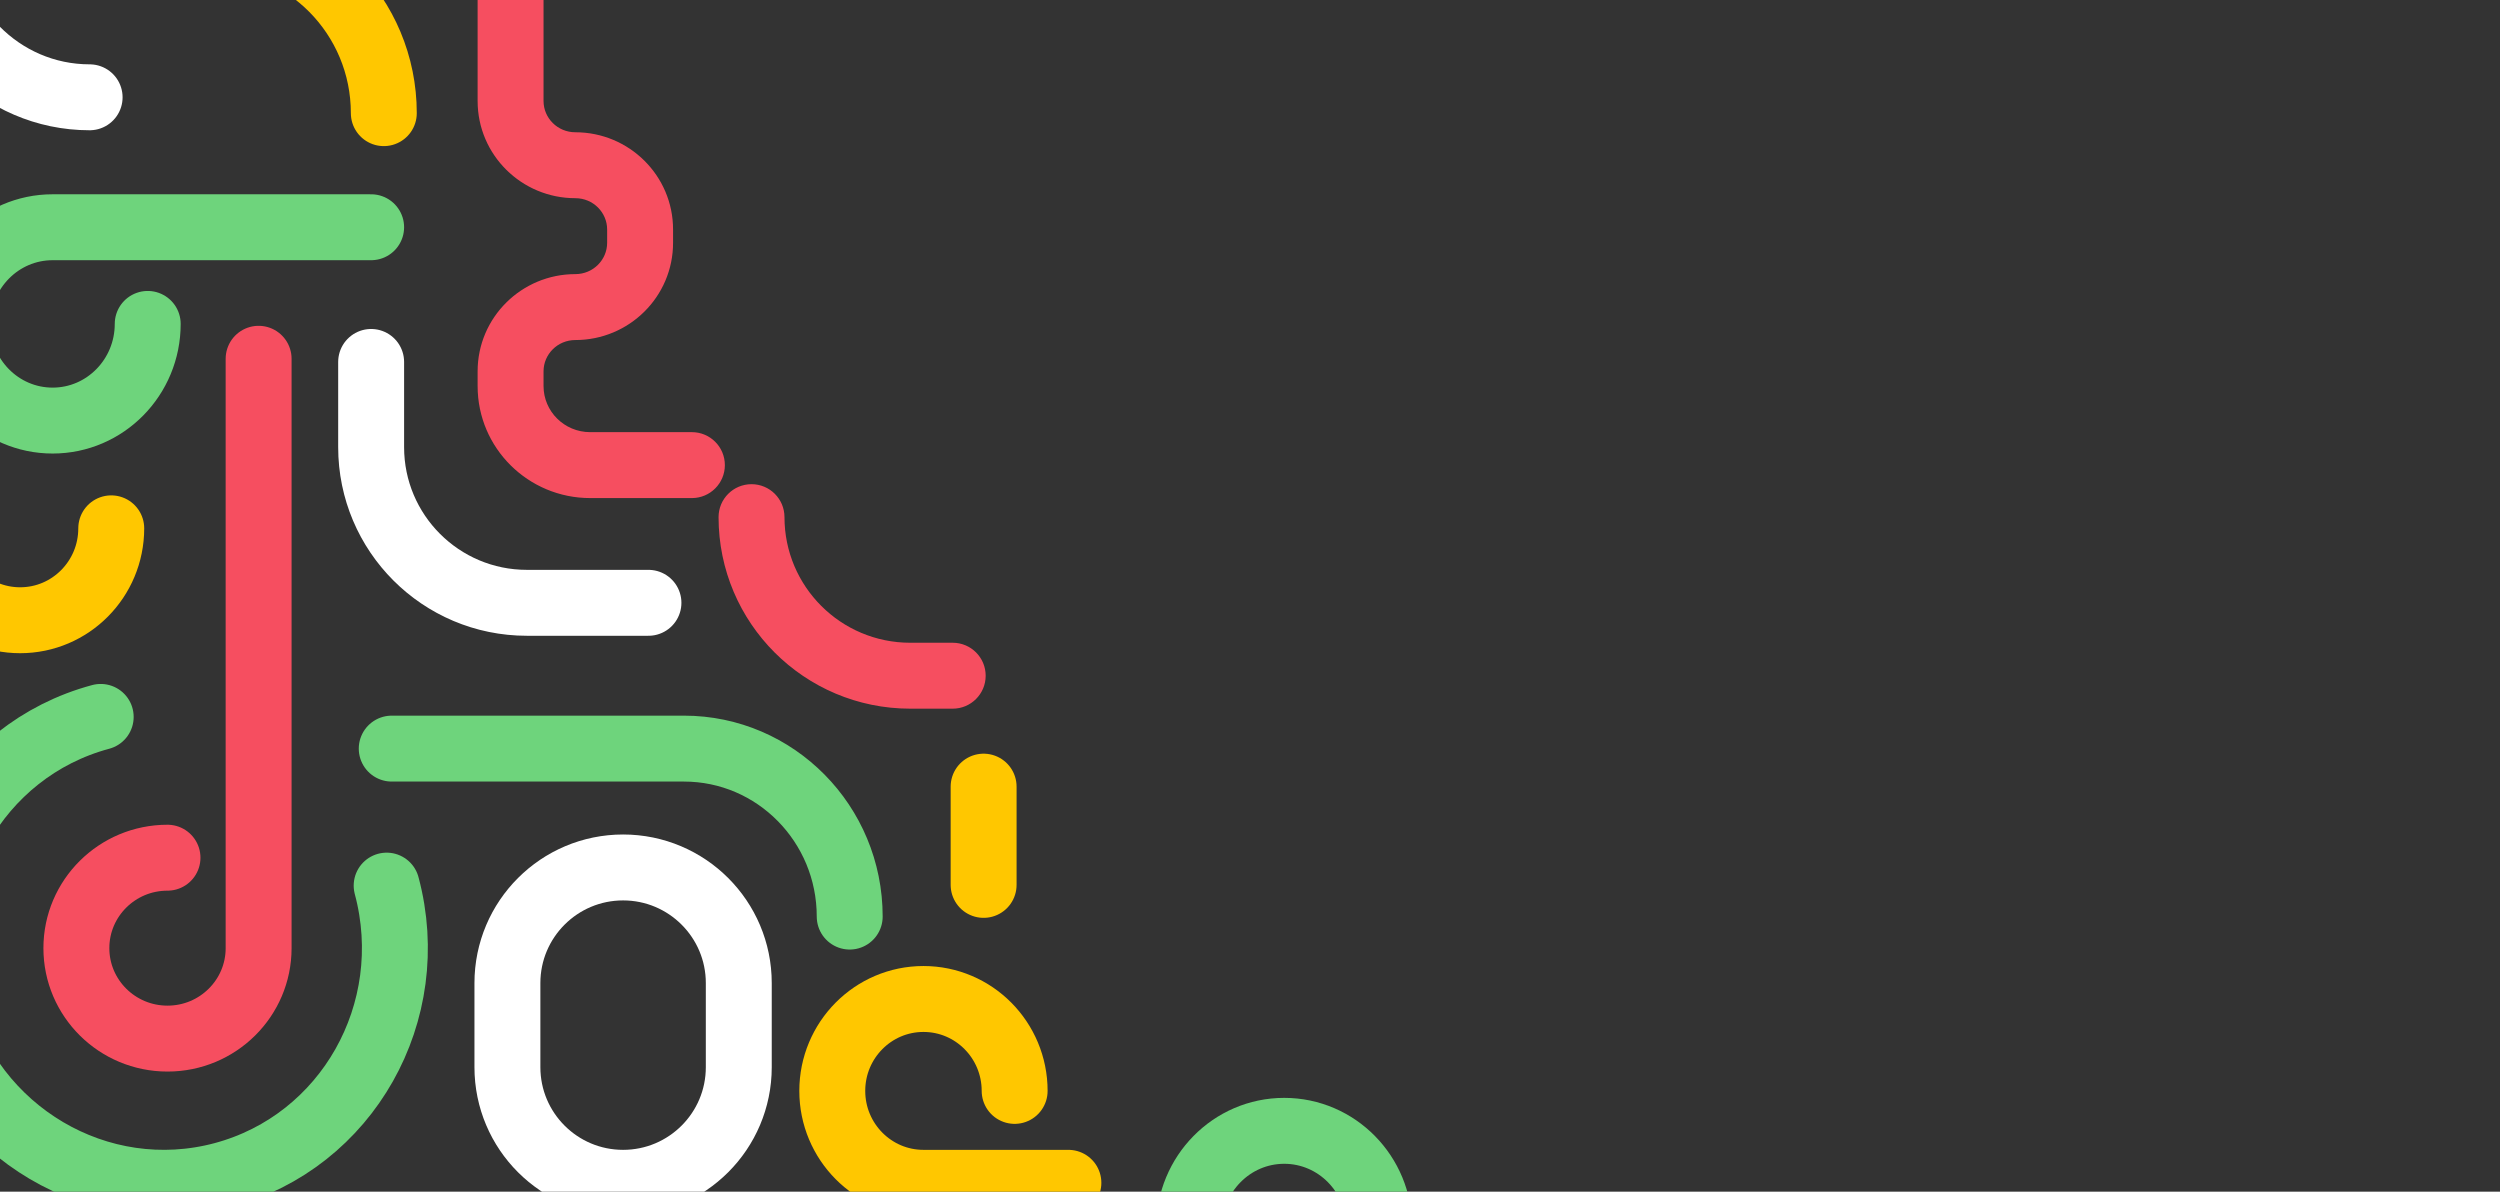 <svg width="493" height="235" viewBox="0 0 493 235" fill="none" xmlns="http://www.w3.org/2000/svg">
<rect x="0" y="0" width="493" height="235" fill="#333333" stroke="none"/>
<path d="M-14 104.188C-14 114.198 -5.955 122.312 3.969 122.312C13.893 122.312 21.938 114.198 21.938 104.188" stroke="#FFC700" stroke-width="13" stroke-linecap="round" stroke-linejoin="round"/>
<path d="M76.247 174.643C82.917 199.585 68.487 225.129 44.017 231.699C19.547 238.266 -5.701 223.372 -12.372 198.43C-19.042 173.488 -4.612 147.945 19.858 141.375" stroke="#6ED47C" stroke-width="13" stroke-linecap="round" stroke-linejoin="round"/>
<path d="M29.129 63.875C29.129 74.403 20.731 82.938 10.375 82.938C0.019 82.938 -8.375 74.403 -8.375 63.875C-8.375 53.347 0.019 44.812 10.375 44.812H73.188" stroke="#6ED47C" stroke-width="13" stroke-linecap="round" stroke-linejoin="round"/>
<path d="M234.496 242.062C234.496 231.535 242.894 223 253.25 223C263.606 223 272 231.535 272 242.062C272 252.59 263.606 261.125 253.25 261.125H190.438" stroke="#6ED47C" stroke-width="13" stroke-linecap="round" stroke-linejoin="round"/>
<path d="M200.088 215.125C200.088 205.115 192.037 197 182.106 197C172.175 197 164.125 205.115 164.125 215.125C164.125 225.135 172.175 233.25 182.106 233.25H210.688" stroke="#FFC700" stroke-width="13" stroke-linecap="round" stroke-linejoin="round"/>
<path d="M17.674 19.188C0.179 19.188 -14 4.777 -14 -13C-14 -30.776 0.179 -45.188 17.674 -45.188H100.688" stroke="white" stroke-width="13" stroke-linecap="round" stroke-linejoin="round"/>
<path d="M33.031 169.138C23.107 169.138 15.062 177.125 15.062 186.975C15.062 196.825 23.107 204.812 33.031 204.812C42.955 204.812 51 196.825 51 186.975V70.75" stroke="#F64E60" stroke-width="13" stroke-linecap="round" stroke-linejoin="round"/>
<path d="M167.562 180.75C167.562 162.456 152.923 147.625 134.864 147.625H77.25" stroke="#6ED47C" stroke-width="13" stroke-linecap="round" stroke-linejoin="round"/>
<path d="M73.188 71.375V88.174C73.188 105.129 86.938 118.875 103.902 118.875H127.875" stroke="white" stroke-width="13" stroke-linecap="round" stroke-linejoin="round"/>
<path d="M15.062 -12.375H41.315C60.299 -12.375 75.688 3.155 75.688 22.312" stroke="#FFC700" stroke-width="13" stroke-linecap="round" stroke-linejoin="round"/>
<path d="M193.969 155.125C193.969 156.106 193.969 168.449 193.969 174.5" stroke="#FFC700" stroke-width="13" stroke-linecap="round" stroke-linejoin="round"/>
<path d="M94.187 -24.562C94.187 -28.152 97.098 -31.062 100.687 -31.062C104.277 -31.062 107.187 -28.152 107.187 -24.562H94.187ZM136.444 85.22C140.034 85.22 142.944 88.13 142.944 91.72C142.944 95.31 140.034 98.22 136.444 98.22V85.22ZM187.875 126.75C191.465 126.75 194.375 129.66 194.375 133.25C194.375 136.84 191.465 139.75 187.875 139.75V126.75ZM141.7 101.981C141.7 98.391 144.61 95.481 148.2 95.481C151.79 95.481 154.7 98.391 154.7 101.981H141.7ZM107.187 -24.562V19.916H94.187V-24.562H107.187ZM107.187 19.916C107.187 23.274 109.944 26.083 113.458 26.083V39.083C102.865 39.083 94.187 30.554 94.187 19.916H107.187ZM113.458 26.083C124.053 26.083 132.728 34.62 132.728 45.255H119.728C119.728 41.894 116.968 39.083 113.458 39.083V26.083ZM132.728 45.255V47.884H119.728V45.255H132.728ZM132.728 47.884C132.728 58.519 124.053 67.056 113.458 67.056V54.056C116.968 54.056 119.728 51.245 119.728 47.884H132.728ZM113.458 67.056C109.947 67.056 107.187 69.866 107.187 73.228H94.187C94.187 62.593 102.862 54.056 113.458 54.056V67.056ZM107.187 73.228V76.138H94.187V73.228H107.187ZM107.187 76.138C107.187 81.107 111.26 85.22 116.39 85.22V98.22C104.175 98.22 94.187 88.381 94.187 76.138H107.187ZM116.39 85.22H124.525V98.22H116.39V85.22ZM124.525 85.22H136.444V98.22H124.525V85.22ZM187.875 139.75H179.507V126.75H187.875V139.75ZM179.507 139.75C158.634 139.75 141.7 122.848 141.7 101.981H154.7C154.7 115.653 165.799 126.75 179.507 126.75V139.75Z" fill="#F64E60"/>
<path fill-rule="evenodd" clip-rule="evenodd" d="M145.688 193.865C145.688 181.273 135.474 171.062 122.875 171.062V171.062C110.277 171.062 100.062 181.273 100.062 193.865V210.448C100.062 223.04 110.277 233.25 122.875 233.25V233.25C135.474 233.25 145.688 223.04 145.688 210.448V193.865Z" stroke="white" stroke-width="13" stroke-linecap="round" stroke-linejoin="round"/>
</svg>
